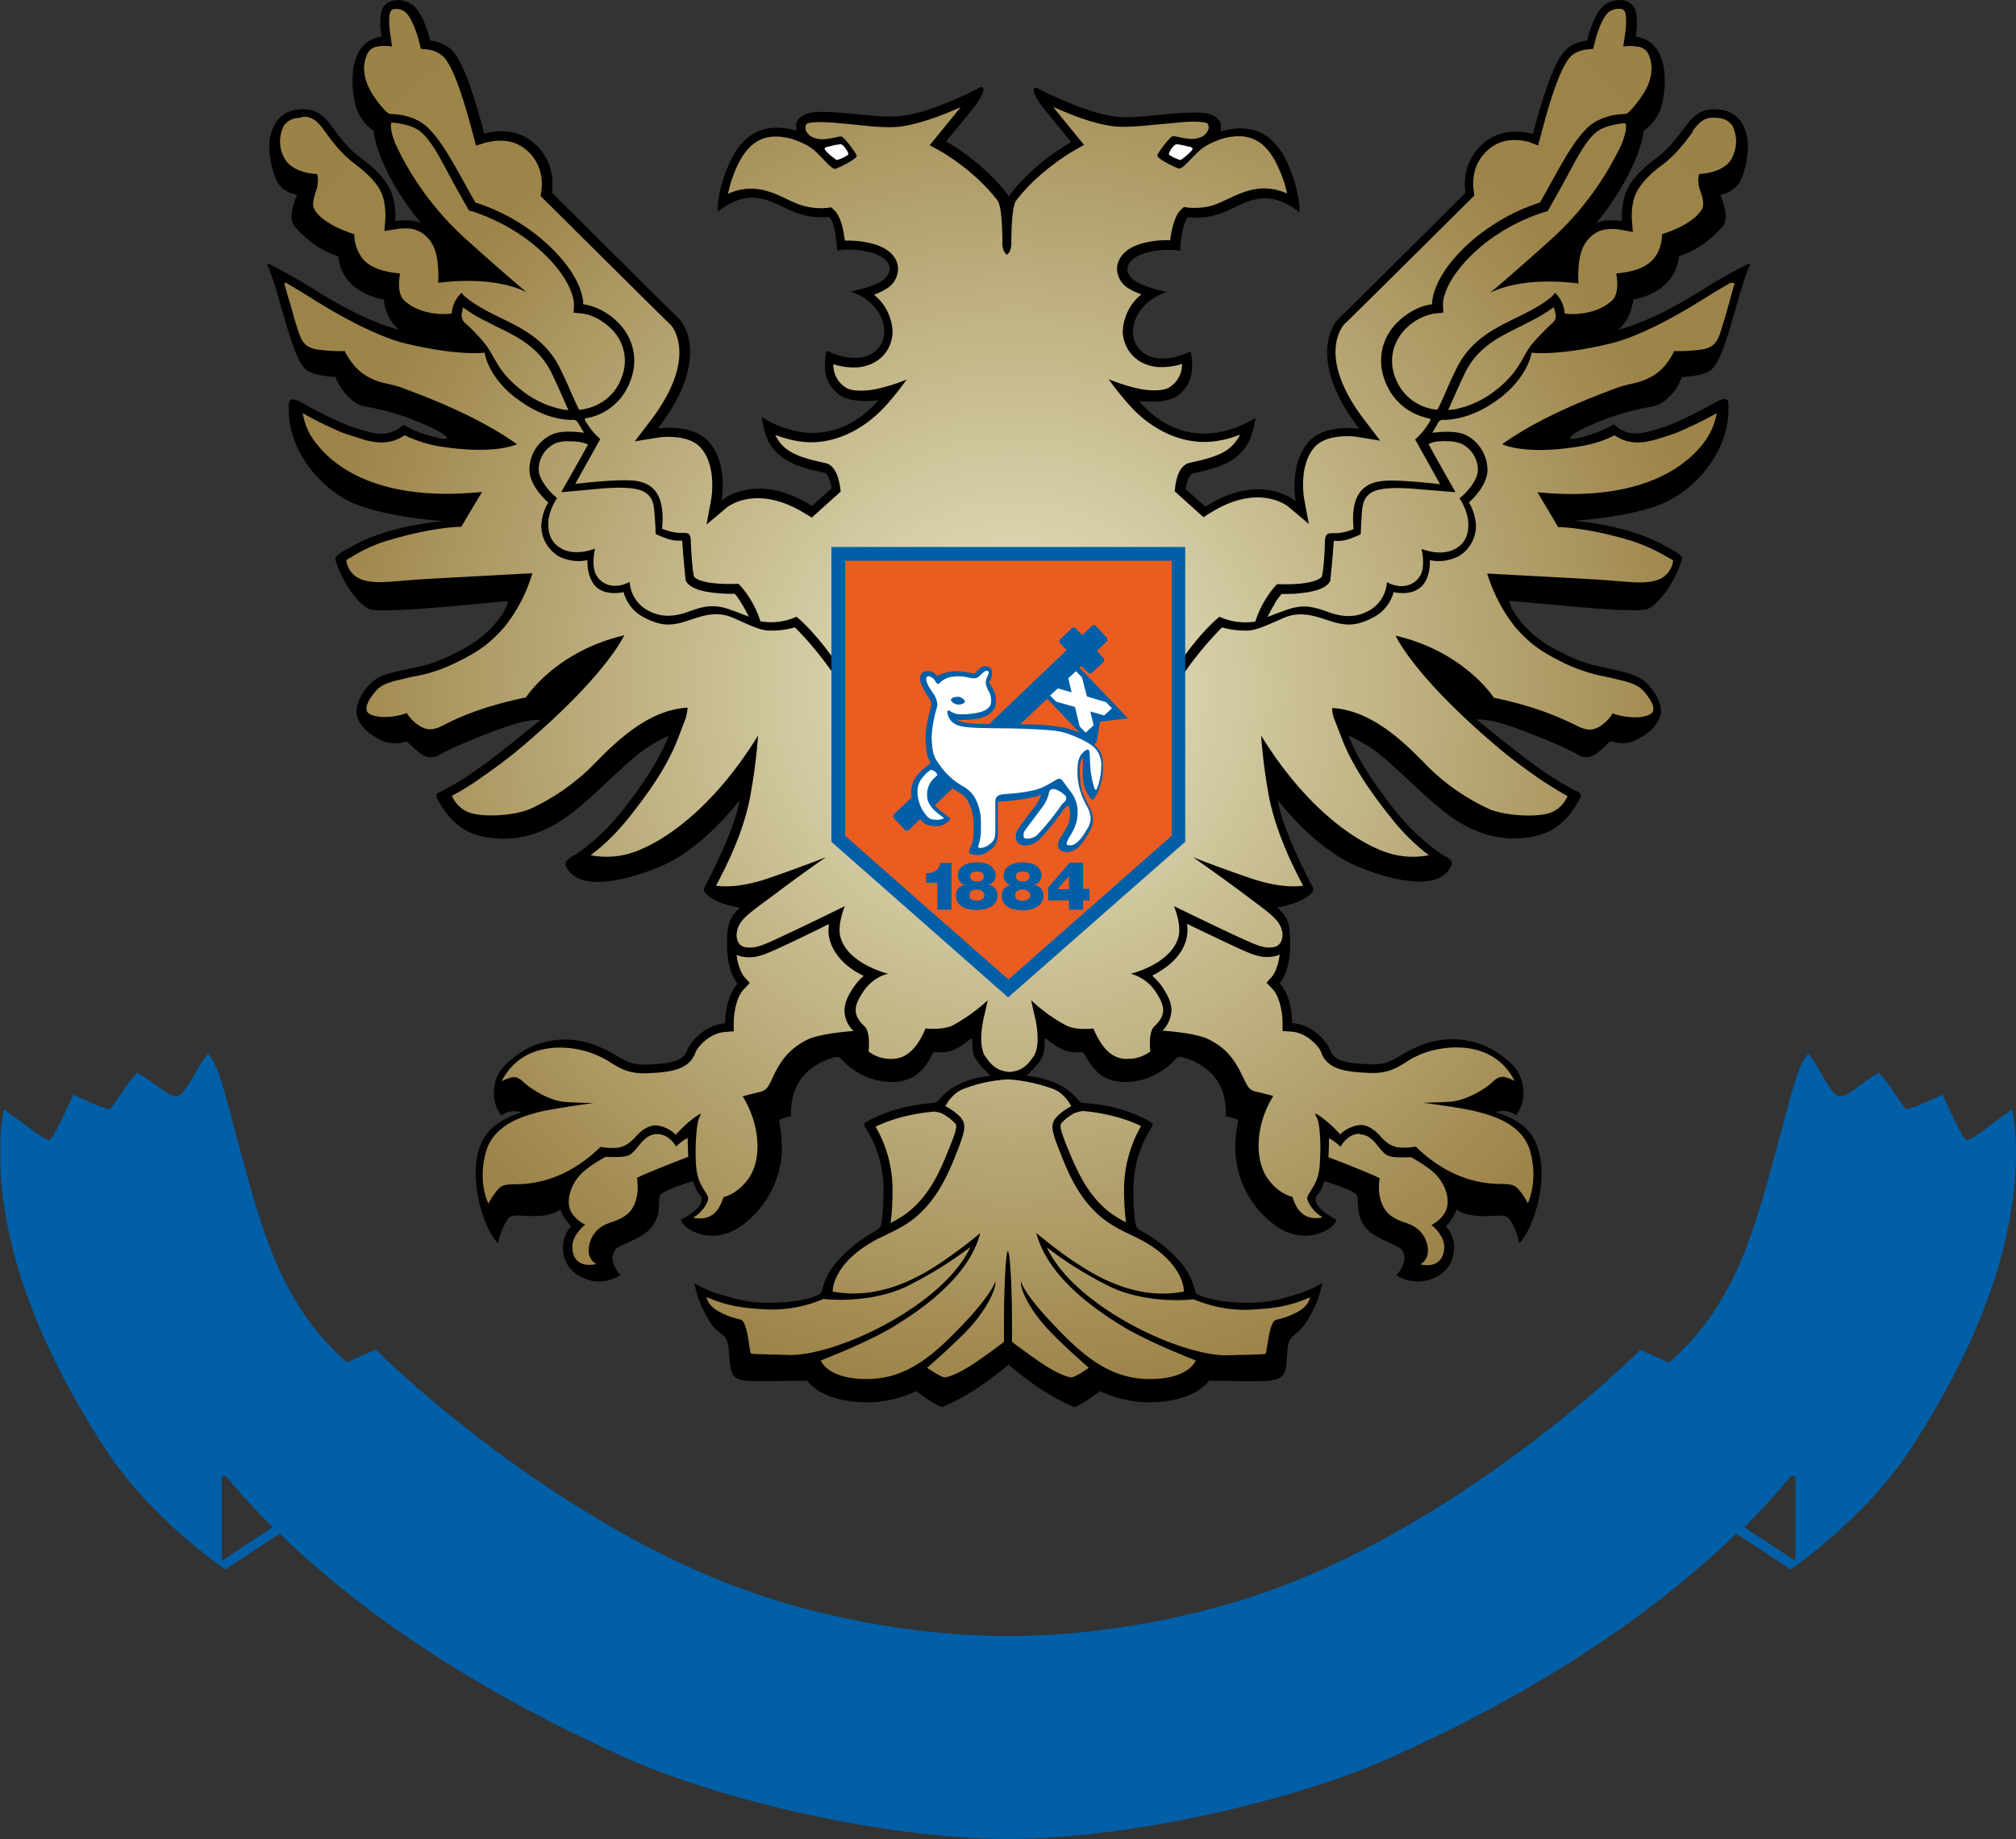 <?xml version="1.0" encoding="UTF-8" standalone="no"?>
<svg
   xml:space="preserve"
   id="Layer_1"
   x="0"
   y="0"
   version="1.0"
   viewBox="177.85 81.24 629.61 574.46"
   sodipodi:docname="st-johnstone.svg"
   inkscape:version="1.4.2 (f4327f4, 2025-05-13)"
   xmlns:inkscape="http://www.inkscape.org/namespaces/inkscape"
   xmlns:sodipodi="http://sodipodi.sourceforge.net/DTD/sodipodi-0.dtd"
   xmlns:xlink="http://www.w3.org/1999/xlink"
   xmlns="http://www.w3.org/2000/svg"
   xmlns:svg="http://www.w3.org/2000/svg"><rect x="177.85" y="81.24" width="629.61" height="574.46" fill="#333333" stroke="none"/><defs
     id="defs4" /><sodipodi:namedview
     id="namedview3"
     pagecolor="#ffffff"
     bordercolor="#000000"
     borderopacity="0.25"
     inkscape:showpageshadow="2"
     inkscape:pageopacity="0.0"
     inkscape:pagecheckerboard="0"
     inkscape:deskcolor="#d1d1d1"
     inkscape:zoom="1.4813912"
     inkscape:cx="314.56918"
     inkscape:cy="186.64888"
     inkscape:window-width="1920"
     inkscape:window-height="1111"
     inkscape:window-x="-9"
     inkscape:window-y="-9"
     inkscape:window-maximized="1"
     inkscape:current-layer="g3866" /><style
     id="style1">.st1{fill:#005fa7}.st4{fill:#fff}</style><g
     id="g10"><g
       id="g3806"><defs
         id="defs1"><path
           id="SVGID_1_"
           d="M261.2 81c-34.3 29.8-62.6 65.8-83.2 106.3v321.5c31.7 61.9 80.9 113.1 141.5 147.3h346.7c60.6-34.2 109.7-85.4 141.5-147.3V187.2c-20.7-40.4-49-76.5-83.2-106.3H261.2z" /></defs><clipPath
         id="SVGID_2_"><use
           xlink:href="#SVGID_1_"
           style="overflow:visible"
           id="use1" /></clipPath><g
         style="clip-path:url(#SVGID_2_)"
         clip-path="url(#SVGID_2_)"
         id="g1"><g
           id="g3808"><g
             id="g3814"><path
               id="path3816"
               d="m 737.3,542.2 c -4.4,5.3 -9.2,10.6 -14.7,16.1 l 16,10.5 v -26.3 z m -490.2,0.3 v 26.3 L 263,558.3 c -5.5,-5.4 -10.3,-10.8 -14.7,-16.1 z m 245.7,49.8 c 28.8,0 63,-6 93,-18.6 44.4,-18.7 85.6,-52.3 104.3,-70.8 l 9,4 c 5.4,-4.7 10.2,-10.2 14.2,-16.2 5.4,-8.6 10.1,-17.3 16.4,-39.8 7.2,-25.5 9.1,-36.7 12.9,-40.5 1.1,1.3 2,2.7 2.8,4.1 2.5,4.1 5,9.1 6.9,9.2 1.9,0.1 3.6,-1.4 6.1,-3.2 2,-1.5 4.1,-2.9 6.2,-4.2 1.6,1.7 3,3.6 4.3,5.5 2.5,3.7 3.8,5.7 4.4,5.9 1,0.2 11.3,-4.5 11.3,-4.5 0,0 6,13.9 7.4,14.1 1.4,0.2 4.9,-2.6 8.3,-5.2 3.4,-2.6 5.9,-4.3 5.9,-4.3 0,0 3.4,13.3 -1,35.8 -6,31.2 -22.9,58.1 -30.1,69.4 -14.2,22.3 -38,38.5 -38,38.5 l -17,-11.2 c -24.6,23.8 -59.9,48.6 -108.5,70.2 -30.2,13.5 -81.8,25.2 -119,25.2 -37.2,0 -88.8,-11.8 -118.9,-25.2 -48.5,-21.6 -83.9,-46.3 -108.5,-70.2 l -17,11.2 c 0,0 -23.9,-16.2 -38,-38.5 -7.2,-11.3 -24.1,-38.2 -30.1,-69.4 -4.4,-22.6 -1,-35.8 -1,-35.8 0,0 2.5,1.8 5.9,4.3 3.4,2.5 7,5.4 8.3,5.2 1.3,-0.2 7.4,-14.1 7.4,-14.1 0,0 10.3,4.8 11.3,4.5 0.6,-0.1 1.9,-2.2 4.4,-5.9 1.3,-1.9 2.7,-3.8 4.3,-5.5 2.2,1.3 4.2,2.7 6.3,4.2 2.5,1.8 4.3,3.3 6.1,3.2 1.8,-0.1 4.4,-5 6.9,-9.2 0.8,-1.4 1.8,-2.8 2.8,-4.1 3.8,3.8 5.8,15 12.9,40.5 6.3,22.5 11,31.2 16.4,39.8 4,6 8.7,11.4 14.1,16.1 l 9,-4 c 18.8,18.5 59.9,52.1 104.3,70.8 30.3,12.8 64.5,18.7 93.3,18.7"
               class="st1"
               sodipodi:nodetypes="ccccccccccccccccccscccccssccccccsccccccsscccccscccccccc" /></g><g
             id="g3818"><path
               id="path3820"
               d="M492.8 142.7c7.7-10.6 19.6-17.1 19.6-17.1s-4.2-5.1-8.2-10-3.8-6.6-3.2-6.9 1.7.6 4.7 2c4.7 2.2 13.5 6.2 20.9 7 4.8.6 12-.6 19.6-1.1 8.3-.6 10.4.1 12.3 2.1 1.1 1.2.5 3.6.5 3.6 12.3-3.5 18.3 3.1 21.7 11.6s3 13.7 3 13.7c-10.1-8.1-16.8-3.1-23-.3-3.7 1.6-7.8 2.3-11.8 1.8-2.1 1.9-2.5 10.5-2.5 10.5-3.5-.8-10-.2-13.6 1.8s-3.8 5.5-.3 7.7 9.7 3.3 9.7 3.3c-13.6 4.8-13.6 19.8-2.3 20.8 4.8.4 9.8-2.2 9.8-2.2 1.4 6.7-.3 11-4 13.8s-12.2 1.7-12.2 1.7c6.9 7.9 14.8 10.8 22.7 10.1 4.9-.5 9.6-2.2 13.8-4.9-1 5.9-2.3 9.3-6.2 12.4-4.2 3.4-11.8 4.6-13.4 5s-2.3 4.9-2.3 4.9l6.2 5.5c17.5-11.1 28.2-1.7 28.2-1.7s-2.2-11.6 4.1-18.6c5.2-5.8 15.8-4 15.8-4-15.2-19.6-9.5-31.6-6.4-34.5s39.5-39.2 39.5-39.2c-1.3-9.6 4.5-16 9.9-18.1s11.2-.3 11.2-.3c2.6-9.7 5.9-21.3 9.8-25.8 2.7-3.1 7.1-3.4 7.1-3.4.9-3.7 2.8-9.2 5.6-11.2s7.2-2.1 9 .7.6 9.3.6 9.3c12 1.6 9.3 19.5 7.4 23.5-1.1 2.4-2.8 4.4-4.9 5.9-2.1 14-14.9 28.9-14.9 28.9 2.7-1.6 8.1-.7 8.1-.7s-.5-5.6 1.7-10 6.2-7.6 9.2-9.8 5.4-5 8.8-9.6c3.1-4.3 5.9-6.1 11-5.4s7.6 4.2 8.4 8.7-.7 11.5-2.6 14.4c-1.4 1.8-3.5 3.1-5.8 3.5 0 0 3.2 7 .8 9.8-1.4 1.7-3 3.2-4.7 4.5-2.7 2.2-5.7 3.8-9 4.9-1.2 11.8-14.3 13.5-14.3 13.5-.7 6.8-4.8 9.5-4.8 9.5 6.7-1.8 15-5.4 25.6-12 4.9-3.2 9.9-6 15.1-8.6.6-.3.6.1.5.4-3.9 8.8-7.5 29.2-12.1 32.7-2.7 2.1-9.1 2.2-9.1 2.2-1.2 3.5-3.6 6.5-6.8 8.4-.8.4-1.6.6-2.4.8-7 1.2-13.9 3.3-20.3 6.3-4 1.8-5.6 3.2-5.3 3.6s1.4.4 5.6-.9c2.8-.8 5.5-2 8-3.4 4.7 4.5 9.5 2.7 14.8 1.1s13.9-6.3 16.8-7.9c.8-.5 1.7-.9 2.6-1.1.6-.2 1.3.1 1.5.8v.1c1.2 15.7-11.2 28-20.9 31.9-10.8 4.3-27.1 5.2-27.1 5.2 19.7 2.1 27.5 7.5 30.1 8.9s3.7 2.3 3.4 3.3c-2 6.5-6.7 13.4-10.5 15.3-2.1 1.1-16.3 0-25.8-.9l-17.6-1.6s.3 3 4.7 7.8c4 4.3 7.3 6.3 13.7 9.4 5.8 2.8 9.9 3.3 15.5 4.6s7.9 2.4 10.2 5.2 3.7 6.4 3.2 8.3c-.9 4.2-4.5 6.6-7.9 8.3-2.2 1-4.7 1.2-7.1.4-.4-.1-.8 0-1.1.2-1.4 1.4-2.8 2.7-4.4 3.8s-3.7 1.1-5.3.1c-4.3-2.6-17.2-7.7-22.9-9.5S639 306 639 306c4.6 3.7 13.7 11.2 21 16.3 3.6 2.5 7.3 4.7 11.2 6.6.5.2.4 1.1.2 1.5-5.3 10.4-12.2 12.3-19.4 12.7-7.4.4-14.8-2.2-21.4-7s-13.7-12.2-19.9-17.6q-5.25-4.65-11.7-7.5c2.7 7.1 7.5 14.6 15 24 6.1 7.6 12.9 12.5 15.2 13.7 1.3.7 1.9 1.3 2 1.9.1.5 0 1.1-.3 1.5-3.8 7.2-16.9 4.8-29.1-.2-13.8-5.8-24.9-20.8-24.9-20.8 1.1 8.3 9.2 24.1 11 27.4.2.5.1 1-.2 1.4-2.8 3.6-11 4.8-11 4.8 3 2.7 4.2 4.5 4.1 12-.1 8.4-3.3 11.7-3.3 11.7 4 4.2 3.9 12.4 3.9 12.4 6.8.5 11.2 6.5 11.8 8.3 1.2 3.5 4.6 4.3 12.7 4.6 7.6.3 8.3-3.5 17.3-6.5 7.8-2.6 16.4-1.4 23.1 3.4 5.3 3.8 7 6.7 7.3 11.4.2 2.7-.6 5.4-2.3 7.6-1.8-1.3-4.2-1.7-6.3-1 8 2.6 12 6.3 13.6 12.9s.2 14.8-2 20.6-4.3 7.5-4.3 7.5q-.75-4.05-3-7.5c-1.5-1.9-3.9-.8-9.2-1s-7.4-2.1-7.4-2.1c-.5 2.4-3.3 5.3-3.3 5.3 2.2 2.4 3.1 5.8 2.3 9-.9 4.5-4.4 7.2-9.1 8.1-3 .5-6.1-.2-8.6-1.8 3.8-4.6 2.3-7.1 1.5-8.1s-6.3-2.9-9.2-5c-3.5-2.5-4.1-5.7-4.3-8.3-.2-2.1.1-3.2-.7-4-1.7-1.6-9.9-4-9.9-4-.3 1.2-.7 2.3-1.4 3.4-.9 1.1-1.5 1.5-1.2 2.9.8 3.1 6.4 5.7 6.4 5.7-.3 2.9-9.9 8.8-19.4 1.6-7.1-5.3-11.5-13.4-12.1-22.2-.2-3.3.1-6.6.8-9.8.1-.4-.1-.8-.5-1-1.2-.4-3.3-.9-3.3-.9.6-14.3-10.9-17.8-14.1-18.5q-.9-.15-1.5.6c-2.1 2.3-4.6 4.1-7.4 5.4-4.9 2.2-11 2.6-15.2.2-3.3-2-5.3-5.8-6-7.2-.2-.4-.6-.5-1.2-.5-1.8.2-3.5 0-5.2-.6-1.9-.9-3.8-2.1-5.4-3.5-.4-.3-.6 0-.6.1 0 3.3-.1 5-1.7 7.1-1.2 1.5-2.6 3-4 4.3 10.5 1 15 5.9 16.3 7.8.5.4 1.1.6 1.7.7 11.2.7 18.4 4.5 20.9 6 .5.3.7.8.4 1.3-4 6.1-6 13.2-5.9 20.4.1 6 .4 9.1.8 10.5.2.7.7 1.2 1.4 1.6 4.7 2.5 8.9 5.8 12.4 9.8 2.3 2.6 3.9 5.8 4.7 9.1.1.5.5 1 1 1.2 1.8.8 6.5 2.5 15.6 2.5 6.1 0 9.2-.9 14.3-2.4 3.1-.9 6-2.1 8.8-3.7q-.75 3.9-2.4 7.5c-1.3 2.5-2.8 5.6-4.9 7.4s-3.2 2.4-3.5 5.3-.2 5.3-.9 7.3c-.7 2.2-2.4 2.7-5.6 3s-18-.1-18-.1c-3.4 4.5-10.9 6.8-18.6 6.8-5.4 0-10.6-1.2-15.5-3.5 0 0-1.6 1.2-3.2 2.3q-2.25 1.65-4.8 2.7c-10.8-4.4-20.6-13.3-20.6-13.3s-9.9 8.9-20.8 13.3q-2.55-1.05-4.8-2.7c-1.6-1.1-3.2-2.3-3.2-2.3-4.8 2.3-10.1 3.5-15.5 3.5-7.7 0-15.3-2.3-18.6-6.8 0 0-14.8.3-18 .1s-4.9-.7-5.6-3c-.7-2-.6-4.3-.9-7.3s-1.2-3.6-3.4-5.3-3.6-4.9-4.9-7.4q-1.65-3.6-2.4-7.5c2.8 1.6 5.7 2.9 8.8 3.7 5.2 1.5 8.4 2.4 14.4 2.4 9.1 0 13.8-1.6 15.6-2.5.5-.2.9-.7 1-1.2.8-3.4 2.4-6.5 4.7-9.1 3.5-4 7.7-7.3 12.4-9.8.6-.3 1.1-.9 1.4-1.6.3-1.4.7-4.6.8-10.5.1-7.2-1.9-14.3-5.9-20.4-.2-.5-.1-1.1.4-1.3 2.5-1.5 9.7-5.2 20.9-6 .6-.1 1.2-.3 1.7-.7 1.4-1.9 5.8-6.8 16.3-7.8-1.4-1.3-2.8-2.8-4-4.3-1.6-2.1-1.7-3.8-1.7-7.1 0-.2-.2-.4-.6-.1-1.6 1.4-3.5 2.6-5.4 3.5-1.7.6-3.4.8-5.2.6-.6 0-1 .1-1.2.5-.7 1.4-2.7 5.3-6 7.2-4.1 2.4-10.2 2-15.2-.2-2.8-1.3-5.3-3.1-7.4-5.4-.4-.4-.9-.7-1.5-.6-3.2.7-14.7 4.2-14.1 18.5 0 0-2 .5-3.2.9-.4.2-.6.6-.5 1 .7 3.2.9 6.5.8 9.8-.6 8.8-5.1 16.9-12.1 22.2-9.5 7.2-19.1 1.3-19.4-1.6 0 0 5.7-2.6 6.4-5.7.3-1.5-.3-1.8-1.2-2.9-.6-1.1-1.1-2.2-1.4-3.4 0 0-8.2 2.4-9.9 4-.9.8-.6 1.9-.8 4 0 3.3-1.6 6.4-4.3 8.3-2.9 2.1-8.3 3.9-9.2 5-.8 1.1-2.3 3.5 1.5 8.1-2.6 1.6-5.6 2.3-8.6 1.8-4.6-1-8.1-3.6-9.1-8.1-.7-3.2.1-6.6 2.3-9 0 0-2.8-2.9-3.3-5.3 0 0-2.1 2-7.4 2.1s-7.7-.9-9.1 1q-2.25 3.45-3 7.5s-2.1-1.6-4.3-7.5-3.6-14.1-2-20.6 5.6-10.2 13.6-12.8c-2.1-.7-4.5-.4-6.3 1-1.7-2.2-2.5-4.9-2.3-7.6.3-4.6 2-7.5 7.3-11.4 6.7-4.8 15.3-6 23.1-3.4 9 3 9.7 6.8 17.3 6.5 8-.3 11.5-1.1 12.7-4.6.6-1.8 5-7.8 11.8-8.3 0 0 0-8.2 3.9-12.4 0 0-3.2-3.3-3.3-11.7-.1-7.5 1.2-9.4 4.1-12 0 0-8.2-1.1-11-4.8-.4-.4-.5-.9-.2-1.4 1.7-3.3 9.9-19.1 11-27.4 0 0-11.1 15.1-24.9 20.8-12.2 5-25.3 7.4-29.1.2-.3-.4-.4-1-.3-1.5s.7-1.2 2-1.9c2.3-1.2 9.1-6.1 15.2-13.7 7.5-9.4 12.2-17 15-24q-6.45 2.85-11.7 7.5c-6.2 5.4-13.4 12.9-19.9 17.6-6.5 4.8-14 7.4-21.4 7-7.1-.4-14-2.2-19.4-12.7-.2-.4-.3-1.2.2-1.5 3.9-1.9 7.7-4.1 11.2-6.6 7.4-5.1 16.4-12.6 21-16.3 0 0-3-.3-8.8 1.5s-18.6 6.9-22.9 9.5c-1.7 1-3.7.9-5.3-.1-1.6-1.2-3-2.4-4.4-3.8-.3-.3-.7-.4-1.1-.2-2.3.7-4.8.6-7.1-.4-3.4-1.7-7-4.1-7.9-8.3-.4-2 .9-5.5 3.2-8.3s4.6-4 10.2-5.2 9.8-1.8 15.5-4.6c6.4-3.1 9.7-5.1 13.7-9.4 4.4-4.7 4.7-7.8 4.7-7.8l-17.6 1.6c-9.4.9-23.6 1.9-25.8.9-3.8-1.9-8.5-8.7-10.5-15.3-.3-.9.7-1.9 3.4-3.3s10.4-6.8 30.1-8.9c0 0-16.3-1-27.1-5.2-9.7-3.9-22.1-16.2-20.9-31.9.2-.6.8-1 1.4-.9h.1c.9.2 1.8.6 2.6 1.1 2.8 1.6 11.5 6.3 16.8 7.9 5.2 1.6 10.1 3.4 14.8-1.1 2.5 1.5 5.2 2.6 8 3.4 4.2 1.2 5.4 1.2 5.6.9.3-.4-1.3-1.8-5.3-3.6-6.5-3.1-13.3-5.2-20.3-6.4-.8-.1-1.6-.4-2.4-.8-3.1-2-5.5-4.9-6.8-8.4 0 0-6.4-.2-9.1-2.2-4.6-3.6-8.2-23.9-12.1-32.7-.1-.3-.1-.7.5-.4 5.2 2.6 10.2 5.5 15.1 8.6 10.6 6.6 18.8 10.2 25.6 12 0 0-4.1-2.7-4.9-9.5 0 0-13.1-1.7-14.2-13.5-3.3-1-6.3-2.7-9-4.9-1.7-1.3-3.3-2.8-4.7-4.5-2.4-2.8.8-9.8.8-9.8s-3.9-.6-5.8-3.5-3.5-9.9-2.6-14.4 3.4-8 8.4-8.7c5.1-.7 7.9 1.1 11 5.4 3.4 4.7 5.8 7.4 8.8 9.6s7 5.4 9.2 9.8 1.7 10 1.7 10 5.3-.9 8.1.7c0 0-12.9-14.8-14.9-28.9-2.1-1.5-3.8-3.5-4.9-5.9-1.9-4-4.6-21.9 7.4-23.5 0 0-1.2-6.6.6-9.3s6.2-2.7 9-.7 4.7 7.6 5.6 11.2c0 0 4.4.3 7.1 3.4 3.9 4.5 7.2 16 9.8 25.7 0 0 5.8-1.9 11.2.3 5.5 2.2 11.2 8.5 9.9 18.1 0 0 36.4 36.3 39.5 39.2s8.8 14.9-6.4 34.5c0 0 10.5-1.7 15.8 4 6.3 6.9 4.1 18.5 4.1 18.5s10.7-9.4 28.2 1.7l6.2-5.5s-.7-4.5-2.3-4.9-9.2-1.6-13.4-5c-3.9-3.1-5.3-6.4-6.2-12.4 4.1 2.7 8.9 4.3 13.8 4.9 7.9.6 15.7-2.2 22.7-10.1 0 0-8.4 1.1-12.2-1.7s-5.5-7.1-4-13.8c0 0 5 2.6 9.8 2.2 11.3-.9 11.3-16-2.3-20.7 0 0 6.3-1.1 9.7-3.3s3.3-5.7-.3-7.7-10-2.5-13.6-1.8c0 0-.4-8.6-2.5-10.5-4 .4-8.1-.2-11.8-1.9-6.3-2.8-12.9-7.8-23 .3 0 0-.5-5.1 3-13.7s9.5-15.1 21.7-11.6c0 0-.7-2.4.5-3.6 1.9-2 4-2.7 12.3-2.1 7.6.6 14.8 1.7 19.6 1.1 7.4-.8 16.2-4.8 20.9-7 3-1.4 4.1-2.3 4.7-2s.7 2-3.2 6.9-8.2 10-8.2 10 11.9 6.6 19.6 17.1" /></g></g></g></g><g
       id="g3822"><g
         id="g3824"><g
           id="g3830"><g
             id="g3832"><radialGradient
               id="path3844_1_"
               cx="97.075"
               cy="-83.551"
               r="2.1"
               gradientTransform="matrix(148.78 0 0 -148.78 -13948.28 -12133.32)"
               gradientUnits="userSpaceOnUse"><stop
                 offset="0"
                 style="stop-color:#e9e9c8"
                 id="stop1" /><stop
                 offset=".7"
                 style="stop-color:#9d8449"
                 id="stop2" /><stop
                 offset="1"
                 style="stop-color:#9a8347"
                 id="stop3" /></radialGradient><path
               id="path3844"
               d="M301.2 84c-.5.1-1 .3-1.3.7-.6.9-.6 3.8-.3 6.2.2 1.6.7 4.9.7 4.9-1.7-.3-3.4-.3-5.1.1-1.4.4-2.5 1.5-2.9 2.8-.7 1.8-1.6 5.6 1.1 10.6 1.8 3.4 5 7 5.9 7.4s4.1-.2 8.9 2.1c1.7.9 3.1 2 4.3 3.4 4.4 4.7 8.3 12.6 13.8 22.3 7 2.2 13.5 5.7 19.2 10.2 15.1 12.1 14.5 21.6 14.5 21.6s5.4.4 10.6 5.4c5.3 5.1 7.5 13.3 2.6 21.7-2.4 4.1-6.3 7-10.9 8.2-.5.1-1.1.2-1.6.3-.3.1-.2.5 0 .9.3.5.6.9.9 1.4 1 1.5 2.3 2.9 3.7 4.2l-7.8 14s11.6-1.4 17-1.1c5.4.2 11.4 2.3 10.1 15.1 1.7.7 3.6 1.2 5.4 1.3h1c1.7 0 2.6 0 2.6 2.8.1 3.4.6 9.8 1 10.8.5 1 4 2.7 13.9 2.3 3.1 3.3 5.5 7.4 6.8 11.7 3.8.7 7.7.2 11.3-1.4 0 0 5.3 4.1 12.4 14.3h107.3c7-10.2 12.4-14.3 12.4-14.3 3.5 1.6 7.4 2.1 11.2 1.5 1.4-4.4 3.7-8.4 6.8-11.7 9.8.4 13.4-1.4 13.9-2.3.5-1 1-7.4 1-10.8.1-2.8 1-2.8 2.6-2.8h1c1.9-.1 3.7-.6 5.4-1.3-1.3-12.7 4.8-14.8 10.1-15.1s16.9 1.1 16.9 1.1l-7.8-14c1.4-1.2 2.6-2.6 3.7-4.2.3-.5.6-.9.9-1.4.2-.4.3-.8 0-.9-.5-.1-1.1-.2-1.6-.4-4.6-1.2-8.5-4.2-10.9-8.2-4.9-8.4-2.7-16.7 2.6-21.7 5.3-5.1 10.6-5.4 10.6-5.4s-.6-9.5 14.5-21.6c5.8-4.5 12.3-8 19.2-10.2 5.5-9.7 9.4-17.6 13.8-22.3 1.2-1.4 2.7-2.6 4.4-3.4 4.8-2.3 8-1.7 8.9-2.1s4-4 5.9-7.4c2.7-5 1.8-8.8 1.1-10.6-.5-1.4-1.6-2.4-3-2.8-1.7-.3-3.4-.4-5.1-.1 0 0 .5-3.3.7-4.9.3-2.4.3-5.3-.3-6.2-.3-.4-.8-.7-1.3-.7h-.7c-1 0-1.9.3-2.8.9-1.6 1.2-3.3 4.8-4.5 9.6l-.5 2-2.1.2s-3.3.3-5.1 2.4c-3.8 4.2-7.3 17.5-9.2 24.6l-.8 3-2.8-1.1s-4.9-1.5-9.2.2c-3.6 1.4-9.3 6.2-8.1 15l.2 1.5-1 1c-1.5 1.5-36.5 36.3-39.6 39.2-.1.1-9.4 9.8 6.7 30.5l4.5 5.9-7.3-1.2c-2.5-.4-9.7-.6-13.1 3.1-5.2 5.7-3.4 15.9-3.4 16l1.5 8.1-6.3-5.3c-.4-.3-9.4-7.7-24.7 2l-1.9 1.2-9-8.1.2-1.6c.4-3 1.5-6.6 4.5-7.3l.9-.2c2.2-.5 8.2-1.7 11.3-4.2 1.5-1.2 2.7-2.7 3.5-4.4-2.9 1.2-5.9 1.9-9 2.2-9.3.8-18.8-3.7-25.8-11.7-2.2-2.5-4.3-5.1-6.2-7.8 0 0 7.1 3 12.5 3.4 2.4.2 5.2 0 6.5-.9 2.4-1.5 3.9-4.2 3.9-7.1v-.2c-2.4.8-5 1.1-7.5 1-5.9-.5-10.1-4.4-10.9-9.8-.1-.5-.1-1-.1-1.4.2-4.5 2.3-8.7 5.8-11.5-1.3-.5-2.5-1-3.7-1.7-2.3-1.2-3.8-3.6-3.9-6.2v-.2c.1-2.6 1.7-4.9 4.3-6.4 3.2-1.8 8.2-2.6 12.3-2.4.4-3.5 1.5-7.8 3.3-9.5l1-.9 1.4.2c3.5.3 7-.2 10.1-1.7l2.2-1c4.7-2.2 10.8-5.2 18.5-1.7-.5-2.4-1.2-4.7-2.2-6.9-3.8-9.4-9.2-12.7-18.2-10.2-5 1.8-6.6 3.2-8.6 5.3-2 2-3.5 3.8-4.6 4-.5.1-7-3-6.9-4.1 0-.7 4-6 4.8-6 .8-.1 2.4.5 4.4.7 1.6.3 3.3.1 4.8-.6.9-.5 1.6-1.3 1.9-2.2s0-1.9-.5-2c-1.1-.4-3.4-.7-8.7-.2l-6.4.6c-5.4.5-10 1-13.8.6-6.3-.7-13.5-3.6-19.1-6.1l9.7 11.9-3.2 1.8c-.1.1-10.8 6.1-18 15.6 0 0-1.5 1.2-1.5 13.3 0 2.9-1.4 3.6-1.4 3.6s-1.4-.8-1.4-3.6c0-12.1-1.5-13.3-1.5-13.3-7.2-9.5-17.9-15.5-18.1-15.6l-3.1-1.7 9.7-11.9c-5.6 2.5-12.8 5.3-19.1 6.1-3.7.4-8.3 0-13.7-.6l-6.4-.6c-5.3-.4-7.5-.2-8.7.2-.4.1-.8 1.1-.5 2 .3 1 1 1.7 1.9 2.2q2.25 1.05 4.8.6c2-.2 3.6-.8 4.4-.7.8 0 4.8 5.4 4.8 6 0 1.1-6.4 4.2-6.9 4.1-1.1-.3-2.5-2-4.5-4-2-2.1-3.5-3.5-8.6-5.3-8.9-2.5-14.3.8-18.1 10.2q-1.35 3.3-2.1 6.9c7.7-3.5 13.8-.6 18.5 1.7l2.2 1c3.2 1.4 6.7 2 10.1 1.7l1.4-.2 1 .9c1.9 1.7 2.9 6 3.3 9.5 4.1-.1 9.1.6 12.3 2.4 2.7 1.5 4.3 3.8 4.3 6.4v.2c-.1 2.6-1.6 5-3.9 6.2-1.2.7-2.4 1.3-3.6 1.7 3.5 2.8 5.6 7 5.8 11.5 0 .5 0 1-.1 1.4-.7 5.4-4.9 9.3-10.9 9.8-2.5.1-5.1-.2-7.5-1v.2c0 2.9 1.5 5.6 3.9 7.1 1.2.9 4 1.1 6.4.9 5.5-.4 12.6-3.4 12.6-3.4-1.9 2.7-4 5.3-6.2 7.8-7.1 8-16.5 12.5-25.8 11.7-3.1-.3-6.1-1.1-9-2.2.8 1.8 2 3.3 3.5 4.4 3.1 2.5 9.1 3.7 11.3 4.2l.9.2c2.9.7 4 4.3 4.5 7.3l.2 1.6-9 8.1-1.9-1.1c-15.3-9.6-24.3-2.3-24.7-2l-6.3 5.3 1.5-8.1c0-.1 1.8-10.3-3.4-16-3.3-3.7-10.6-3.5-13.1-3.1l-7.4 1.2 4.5-5.9c16-20.7 6.8-30.4 6.7-30.5-3.1-2.9-38.1-37.8-39.6-39.2l-1-1 .2-1.5c1.2-8.8-4.5-13.6-8.1-15-4.3-1.7-9.2-.2-9.3-.2l-3 .9-.8-3c-1.9-7.1-5.4-20.3-9.2-24.6-1.4-1.3-3.2-2.2-5.1-2.4l-2.1-.2-.5-2c-1.2-4.8-3-8.5-4.5-9.6-.8-.6-1.8-.9-2.8-.9.2.1-.1.1-.3 0m405.4 38.3c-3.6 5-6.3 7.9-9.4 10.3-2.2 1.6-6.3 4.8-8.3 8.8-1.8 3.6-1.4 8.4-1.4 8.5l.3 3.8-3.8-.7c-1.5-.3-3.1-.3-4.7-.1-3 .4-6.3 2.8-7.6 7-1.3 4.1-.9 9.9-.9 9.9-18.9-2.4-27.7 3-27.7 3s6.3-5.2 19.3-16.9c9.1-8.2 16.4-18.2 21.7-29.2 1.8-4.1 1.7-6.7 1.4-6.9s-4.5.3-7.3 1.6c-4.7 2.1-8 9.7-13 18.7l-4 7.1-1.1.3c-6.6 2.1-12.7 5.3-18.2 9.5-13.5 10.8-13.4 19-13.4 19.1l.1 2.8-2.8.3c-3.4.6-6.4 2.2-8.8 4.6-3.9 3.8-6.5 10.5-2.1 18.1 2.2 3.7 6 6.3 10.2 7.1.4.1.8.1 1.3.2.2 0 .4-.1.5-.2.1-.3.3-.6.4-.8 1.7-3.5 3.2-7.4 5.4-11.8 5-10.2 13.9-13.4 21.7-17.4 7.9-4 9.1-6.3 9.1-6.3 1.8 1.7 2.9 4.1 3 6.5 0 0 8.9 1.3 14.8-4.1 2.6-2.4 1.3-8.4 1.3-8.4 3-.4 8.1-.9 11.3-4.2s3-8.1 3-8.1c9.7-3.1 12.6-7.3 12.8-8.7.2-1.5-.1-2.8-1-5.3-.5-1.5-.6-3.2-.2-4.8 0 0 8.2-.1 10.5-5.5 1.4-3.1 1.4-6.6-.1-9.6-1-1.4-2.6-2.3-4.4-2.4-.6-.1-1.1-.1-1.7-.1-2.5 0-4.2 1.2-6.4 4.3m-435.5-4.2c-1.8.1-3.4 1-4.4 2.4-1.5 3-1.6 6.6-.1 9.6 2.3 5.4 10.5 5.5 10.5 5.5.4 1.6.3 3.2-.2 4.8-.8 2.5-1.2 3.8-1 5.3s3.1 5.6 12.8 8.7c0 3 1.1 5.9 3 8.1 3.2 3.3 8.3 3.8 11.3 4.2 0 0-1.3 6 1.3 8.4 5.9 5.4 14.8 4.1 14.8 4.1a10 10 0 0 1 3.1-6.5s1.2 2.2 9.1 6.3c7.9 4 16.7 7.2 21.7 17.4 2.2 4.4 3.7 8.3 5.4 11.8.1.2.2.5.4.8.1.2.3.3.5.2.5 0 .9-.1 1.3-.2 4.3-.8 8.1-3.4 10.3-7.1 4.4-7.6 1.8-14.4-2.1-18.1-4.4-4.2-8.6-4.6-8.8-4.6l-2.8-.3.1-2.8c0-.1 0-8.4-13.4-19.1-5.5-4.3-11.6-7.5-18.2-9.7l-1.2-.3-4-7.1c-5-9.1-8.3-16.6-13-18.7-2.7-1.3-7-1.8-7.2-1.6-.3.2-.4 2.8 1.4 6.9 5.2 11.1 12.6 21 21.6 29.2 13 11.7 19.3 16.9 19.3 16.9s-8.8-5.4-27.7-3c0 0 .4-5.8-.9-9.9-1.3-4.2-4.6-6.6-7.6-7-1.5-.2-3.1-.1-4.6.1l-3.7.6.3-3.8c0-.1.3-4.9-1.4-8.5-2-4-6.1-7.1-8.3-8.8-3.2-2.4-5.8-5.3-9.4-10.3-2.2-3.1-3.9-4.3-6.4-4.3-.7.2-1.3.3-1.8.4m447.3 51.5c-2.1 1.3-4.8 2.8-8.1 4.9-10 6.3-20.5 11.7-28.3 13.8-17.4 4.3-25.6 3.1-25.6 3.1s-1 7.3-9.8 14.1c-6 4.6-11.8 6.6-17 6.9h-.8c-1.2 0-1.4.4-2.3 2.1-1 1.7-1.3 2-.9 1.9 1.8-.2 6.2-.7 9.5.4 4.4 1.8 7.3 6.1 7.5 10.9.2 5.4-5.8 10.5-5.8 10.5 1.3 2.1 2 4.5 2.2 7 .1 4-2 7.8-5.4 9.8-2.8 1.4-6 1.9-9 1.2 0 0 .4 5.7-2.9 8.5-3.2 2.8-8.4 1.5-8.4 1.5-.9 3.3-3.1 6.2-6.2 7.8-5.2 2.8-8.5 2.9-13.7 1.2-5.1-1.7-9.2-3.1-14.3-1-5.1 2.2-8.3 3.8-11.1 4-2.8.1-5.6-.2-8.3-1-4.4 4.5-8.4 9.3-12 14.5H438.1c-3.6-5.2-7.6-10.1-12-14.5-2.7.8-5.5 1.1-8.3 1s-6-1.8-11.1-4-9.2-.7-14.3 1-8.4 1.6-13.6-1.2c-3.1-1.6-5.3-4.5-6.2-7.8 0 0-5.3 1.3-8.4-1.5-3.2-2.8-2.9-8.5-2.9-8.5-3 .7-6.2.2-9-1.2-3.4-2.1-5.5-5.8-5.4-9.8.2-2.5.9-4.9 2.2-7 0 0-6.1-5.1-5.9-10.5.1-4.8 3-9 7.4-10.9 3.3-1.2 7.6-.6 9.4-.4.4 0 0-.3-.9-1.9-1-1.6-1.1-2.1-2.3-2.1h-.9c-5.2-.2-11-2.3-17-6.9-8.8-6.7-9.7-14.1-9.7-14.1s-8.2 1.2-25.6-3.1c-7.8-2.1-18.3-7.5-28.3-13.8-3.3-2.1-5.9-3.6-8.1-4.9-.2-.1-.5 0-.5.2v.3c.6 2 1.2 4.2 1.9 6.4.7 2.5 1.5 5.6 2.5 8.4.8 2.4 1.7 4.9 5.8 5.5 2.9.4 5.7.6 8.6.5 0 0 2.3 5.2 7 7.9 4.7 2.6 6.5 1.9 11.5 3.8s22.3 8.1 35.3 17.4c0 0-7.2 3.6-25.2.5-3.4-.7-6.8-1.8-9.9-3.3-4.2 2.9-8.5 2.5-12.3 1.5-2.1-.7-6.2-1.9-7.6-2.5-4.1-1.8-8.1-3.7-11.9-5.9.6 3.6 2.1 7 4.5 9.8 4.1 5.2 17.2 18.3 51.5 14.8 0 0-3.9 6.5-6.5 10.9 0 0-8.1-.1-22.3 4.1q-5.85 1.65-11.1 4.8l-1 .6c-.8.4-1.2.7-1.5.9.3 2.9 2.4 5.4 5.2 6.2 4.4 1.4 9.4.3 19.9-.3s33-1.8 33-1.8c-1.8 6.2-4.8 11.9-8.8 16.9-.4.4-.8.9-1.2 1.3-4.4 4.7-8 6.9-14.6 10.1-4.2 2-8.7 3.4-13.2 4.1l-2.9.7c-5.4 1.2-6.9 2.1-8.6 4.2-2.1 2.6-2.8 4.3-2.4 5.7.6 1.9 6.6 2.8 12.5.7 1 1.6 2.4 3 4 4 2.4 1.4 4.1 1.5 7.6-.3 3.8-2 11.9-5.8 25.6-8.6 0 0 9.2-14.4 30.7-19.4 0 0-5.6 12.6-32.3 35.1-4 3.4-8.8 6.9-13 9.8-2.7 1.9-5.6 3.7-8.5 5.2.9 2.2 2.6 4 4.8 5 3.9 1.9 14.6 1.4 19.9-1 6.7-3.1 12.8-7.3 18.2-12.4 5.6-5.5 16.8-18.4 30.7-19.1q-.15 1.65-.6 3.3l-2.4 6.3c-2.8 7.3-7.7 15.2-15.4 24.8-3.5 4.4-7.4 8.3-11.9 11.7 5.3 1 10.7.4 15.6-1.8 9.5-4 23.7-14.5 36.7-35.6-.5 6.8-1.4 13.6-2.7 20.3-2.4 11.3-7.5 21-10.4 26.6 0 0 6 1.2 16-2.2s18.3-6.7 18.3-6.7-7 4.8-15.6 11.3c-8.7 6.5-11.9 8.3-12.3 12.7 0 0-.3 3.6 2.7 4.1 3.1.5 5.4-.5 10.7-3 5.3-2.4 20.4-9.8 20.4-9.8s-2.4 5.7-1.4 9.6c2.3 8.5 14.9 11.5 14.9 11.5-3.2.8-6 2.9-7.8 5.7-2.8 4.2-3.5 7 .4 10.7 1.5 1.4 1.6 4.8 1.3 7.9 2 1.5 4.3 2.3 6.8 2.3 4.4.2 8.1-2.5 11-9.5 0 0 5.1.6 8.4-.9 4-2.2 7.7-4.8 11-7.9 0 0-.3 1.6-1.2 5.4s-1.4 9.6.5 12.2c1.9 2.7 3.6 4.5 7.5 4.8 3.9-.3 5.6-2.1 7.5-4.8 1.9-2.6 1.4-8.4.5-12.2s-1.2-5.4-1.2-5.4c3.3 3.1 7 5.8 11 7.9 3.2 1.6 8.4.9 8.4.9 3 7.1 6.6 9.8 11 9.5 2.5 0 4.9-.9 6.8-2.3-.3-3.1-.2-6.5 1.3-7.9 3.9-3.7 3.2-6.4.4-10.7-1.8-2.8-4.6-4.8-7.8-5.7 0 0 12.5-2.9 14.9-11.5 1-3.9-1.4-9.6-1.4-9.6s15.2 7.4 20.5 9.8 7.6 3.5 10.6 3 2.8-4.1 2.8-4.1c-.5-4.4-3.7-6.2-12.3-12.7-8.7-6.5-15.7-11.3-15.7-11.3s8.3 3.3 18.4 6.7c10 3.4 16 2.2 16 2.2-2.9-5.6-7.9-15.3-10.4-26.6-1.3-6.7-2.2-13.5-2.7-20.3 13 21.1 27.3 31.6 36.8 35.6 4.9 2.2 10.3 2.8 15.6 1.8-4.4-3.4-8.4-7.3-11.8-11.7-7.7-9.6-12.6-17.5-15.4-24.8l-2.4-6.2a9.6 9.6 0 0 1-.6-3.3c14 .8 25.1 13.6 30.7 19.1 5.3 5.1 11.5 9.3 18.2 12.4 5.2 2.3 16 2.8 19.8 1 2.2-1 3.9-2.8 4.8-5-2.9-1.6-5.8-3.4-8.5-5.2-4.2-2.9-9-6.4-13-9.8-26.7-22.5-32.2-35.1-32.2-35.1 21.5 5 30.7 19.4 30.7 19.4 13.7 2.8 21.7 6.7 25.6 8.6 3.5 1.8 5.2 1.7 7.6.3 1.6-1.1 2.9-2.4 3.9-4 6 2.1 12 1.2 12.6-.7.4-1.4-.3-3-2.4-5.7-1.7-2-3.3-3-8.6-4.2l-2.9-.7c-4.6-.8-9-2.2-13.2-4.1-6.5-3.2-10.2-5.4-14.6-10.1-.4-.4-.8-.9-1.2-1.3-4-5-7-10.8-8.9-16.9 0 0 22.6 1.2 33 1.8 10.5.6 15.5 1.7 19.9.3 2.8-.8 4.9-3.3 5.2-6.2-.3-.2-.8-.5-1.6-.9l-1-.6c-3.5-2-7.2-3.6-11-4.8-14.2-4.2-22.3-4.1-22.3-4.1-2.6-4.4-6.5-10.9-6.5-10.9 34.3 3.4 47.4-9.7 51.5-14.9 2.3-2.8 3.9-6.2 4.5-9.8-3.9 2.2-7.9 4.1-12 5.9-1.4.6-5.5 1.9-7.6 2.5-3.9 1-8.2 1.4-12.3-1.5-3.1 1.6-6.5 2.7-9.9 3.3-17.9 3.2-25.2-.5-25.2-.5 13-9.3 30.3-15.5 35.3-17.4s6.8-1.2 11.5-3.8 6.9-7.9 6.9-7.9c2.9.1 5.8-.1 8.7-.5 4.1-.6 5-3.1 5.8-5.5.9-2.8 1.8-5.9 2.5-8.4.6-2.2 1.2-4.4 1.8-6.4.1-.2-.1-.5-.3-.5h-1m-62.4 12-3.1 1.6c-6.9 3.4-13.4 6.6-17.3 14.5-1.2 2.6-2.3 4.9-3.3 7.2-.5 1-.9 2-1.3 3l-.6 1.2c0 .2 0 .2.2.2.4-.1.9-.1 1.3-.1 4.8-.9 9.3-2.9 13.2-6 7.6-5.8 8.4-10.9 11.5-14.6 1.9-2.2 3.9-4.2 6-6.2 1.8-1.5 1.3-2.4 1.2-3.3-.1-.6-.3-1.3-.5-1.9-2.4 1.7-4.8 3.2-7.3 4.4M322.1 179c-.3 1.3.2 2.6 1.2 3.3 2.1 1.9 4.1 4 5.9 6.2 3.1 3.7 3.9 8.8 11.5 14.6 3.8 3.1 8.4 5.2 13.2 6.1.4.1.9.1 1.3.1.2 0 .2-.1.1-.2-.3-.5-.4-.8-.6-1.2-.4-1-.9-2-1.3-3-1-2.3-2.1-4.6-3.3-7.2-4-8-10.5-11.2-17.3-14.5l-3.1-1.6c-2.6-1.2-5-2.7-7.3-4.4 0 .6-.2 1.2-.3 1.8m305.4 40.1c-1.2 0-2.4.3-3.5.9 2.3 4.2 8.4 15 8.4 15l-12.1-1c-6.6-.6-11.9-.4-14.3 1.2s-2.7 4-2.9 7.2c-.2 3.3-.3 5.7-.3 5.7s-.3.3-3.3 1.4c-1.4.5-2.9.8-4.4.7h-.6c-.2.1-.2 2.2-.6 6.4s-.6 6.1-.6 6.1c-1.4 2.8-6.3 3.6-11 4-2.2.1-4.2.1-4.2.1-.9 1-1.7 2.1-2.3 3.3-1.2 2-2.1 3.9-2.1 3.9s1-.5 6.1-2.3 8.4-.9 12.8.7 8.9 2.1 13.6-.9c2.8-1.9 4.6-5 4.8-8.4 5.5 2.9 9.6.2 10.8-2.9 1.1-3.1 0-7.5 0-7.5s5.7 2.4 10.1.2c4.4-2.1 4.8-6.3 4.4-9.5-.4-2.3-1.3-4.5-2.6-6.4v-.1l.9-.8c1.3-1.1 4.9-5 4.8-8.2-.1-3.6-2.2-6.8-5.5-8.2-1.3-.4-2.7-.7-4.1-.6-.7-.1-1.5-.1-2.3 0m-275.9.5c-3.3 1.4-5.5 4.6-5.5 8.2-.1 3.2 3.5 7.1 4.8 8.2l.9.8v.1c-1.3 1.9-2.2 4.1-2.6 6.4-.4 3.2 0 7.4 4.4 9.5 4.4 2.2 10.1-.2 10.1-.2s-1.1 4.5 0 7.5c1.2 3.1 5.2 5.8 10.8 2.9.2 3.4 2 6.5 4.8 8.4 4.7 3 9.2 2.5 13.6.9s7.7-2.5 12.8-.7c5 1.8 6 2.3 6 2.3q-.9-1.95-2.1-3.9c-.7-1.2-1.4-2.3-2.3-3.3 0 0-2 .1-4.3-.1-4.7-.3-9.6-1.2-11-4 0 0-.2-1.9-.6-6.1s-.4-6.3-.6-6.4h-.6c-1.5.1-2.9-.2-4.3-.7-3-1.1-3.3-1.4-3.3-1.4s0-2.4-.3-5.7c-.2-3.3-.5-5.6-2.9-7.2s-7.6-1.8-14.3-1.2l-12 1.1s6.1-10.7 8.4-14.9q-1.65-.75-3.6-.9c-.8-.1-1.6-.1-2.4-.1-1.2-.1-2.6.1-3.9.5m197.1 152.2c0 1-.1 2-.4 3-1.5 5.6-6.5 9.1-10.6 11.2 1.2 1.1 2.3 2.3 3.2 3.6 1.4 2.2 2.8 4.6 2.8 7.2-.1 2.4-1.1 4.7-2.8 6.4 0 0 10.4.6 14.6 2.8 4.1 2.1 7.3 4.9 10 10.6 1.6 3.1 2.1 5.1 4.4 5.6s5.6 1.4 5.6 1.4c-5.7 9.2-5.9 20.1-1.6 26 3.5 4.8 7.6 5.5 7.6 5.5 1.4 4.9 4.1 6.4 6.5 6.6s2.8-.3 2.8-.3c-.9-.5-1.8-1.2-2.5-2-1.5-1.6-2.2-3.3-2.2-4 .2-1.1 1.2-2 2.6-4.8 1.3-2.7 1.4-5.5 1.5-9.9s-.4-9-1-10.1c-.3-.5-.5-1-.6-1.6 3.9 2.1 7.8 6.6 7.8 6.6 1.6-1.6 3.7-2.6 5.9-2.9 2.1-.3 4.5 1.1 6.6 3.4 2 2.3 3.9 3.5 6.3 3.6q2.4.15 4.8-.3c12.5 12.2 24.3 11.6 27.5 11.7 3.1.1 3.8.6 5.2 2.4.9 1.1 1.6 2.3 2.3 3.6.7-1.5 3.1-7.9.7-16.4-2.5-8.5-12-11-16.5-12.2s-17-2.8-17-2.8 3 0 8.5-.3c5.5-.4 11.6-4.5 13.2-6.1 1.7-1.7 2.9-1.8 4-1.6q1.5.45 3 1.2c-6.6-12.8-20.9-11-26.9-9.2-2.6.8-5.1 2-7.3 3.5-2.9 1.8-5.7 3.4-11 3.2-7.5-.3-13.4-1-15.3-6.6-.4-1.2-4-5.9-9.2-6.3l-2.8-.2v-2.8c0-1.9-.6-7.6-3.1-10.3l-1.9-2 1.8-2s1.7-2 2.3-6.7v-.1c-.6.3-1.2.5-1.9.6-4 .7-7-.7-12.4-3.2-3.2-1.5-9.9-4.7-14.7-7 .2.7.2 1.4.2 2m-126.5 5.1c-5.4 2.5-8.4 3.9-12.4 3.2-.6-.1-1.3-.3-1.9-.6v.1c.6 4.7 2.3 6.6 2.3 6.7l1.8 2-1.9 2c-2.6 2.8-3.1 8.4-3.1 10.3v2.8l-2.7.2c-5.2.4-8.8 5.1-9.2 6.3-2 5.6-7.8 6.3-15.3 6.6-5.3.2-8.1-1.4-11-3.2-2.3-1.5-4.8-2.7-7.4-3.5-6-1.9-20.3-3.6-26.9 9.2.9-.5 2-.9 3-1.2 1.1-.2 2.3-.1 4 1.6 1.7 1.6 7.7 5.8 13.2 6.1s8.5.3 8.5.3-12.6 1.7-17 2.8c-4.5 1.2-14 3.7-16.5 12.2s-.1 14.9.7 16.4c.7-1.3 1.4-2.5 2.3-3.6 1.4-1.8 2-2.3 5.2-2.4s15 .5 27.5-11.7q2.4.45 4.8.3c2.4-.1 4.3-1.4 6.3-3.6 2-2.3 4.5-3.6 6.5-3.4 2.2.3 4.3 1.3 5.9 2.9 0 0 3.9-4.5 7.8-6.6-.1.6-.3 1.1-.6 1.6-.5 1.2-1 5.7-1 10.1s.2 7.2 1.4 9.9c1.3 2.8 2.4 3.6 2.5 4.8.1.7-.6 2.4-2.1 4-.7.8-1.5 1.5-2.5 2 0 0 .4.5 2.9.3 2.4-.2 5-1.7 6.5-6.6 0 0 4.1-.8 7.6-5.5 4.4-5.8 4.1-16.7-1.6-26 0 0 3.3-.9 5.6-1.4 2.3-.6 2.8-2.5 4.3-5.6 2.8-5.7 5.9-8.4 10.1-10.6 4.1-2.1 14.6-2.8 14.6-2.8-1.7-1.7-2.8-3.9-2.8-6.4 0-2.6 1.3-5 2.8-7.2.9-1.3 1.9-2.6 3.2-3.6-4.2-2-9-5.6-10.6-11.2-.3-1-.4-2-.4-3 0-.7.1-1.3.1-2-4.6 2.3-11.2 5.5-14.5 7m56.8 44.4c-4 1.4-5.9 5.5-5.9 5.5 1.6.8 3 1.8 4.3 3 2.4 2.3 2 4.4-.5 10.8-2.5 6.3-6.3 16.4-15.4 22.6-3.6 2.4-8 4.2-10.2 5.4-13.8 7.5-13.4 16.1-13.4 16.1 15.7 2.9 28.5-5.6 33.9-9.1 4.2-2.9 8.3-5.9 12.2-9.2-3.6 14-19 24.3-27.2 29.3s-22.6 10.5-22.6 10.5 2 6.1 15.2 5.8c12.5-.3 21-8.4 29.9-17.8 8.8-9.4 9.4-12.8 9.4-12.8.3 2.5-2.4 7.9-6.7 13.1-4.3 5.1-14.6 14-14.6 14s4.3 3 5.6 3c.6 0 3.7-.9 8.2-3.8s10.2-7.3 10.2-7.3V493c0-6.3.4-20.1 1.2-21 .9.9 1.3 14.7 1.3 21v7.4s5.8 4.4 10.2 7.3c4.5 2.9 7.6 3.8 8.2 3.8 1.3.1 5.6-3 5.6-3s-10.3-8.9-14.5-14c-4.3-5.1-7-10.6-6.7-13.1 0 0 .5 3.4 9.4 12.8 8.8 9.4 17.4 17.5 29.9 17.8 13.3.3 15.3-5.8 15.3-5.8s-14.3-5.5-22.6-10.5c-8.2-5-23.5-15.2-27.2-29.3 0 0 6.8 5.7 12.2 9.2s18.3 12.1 33.9 9.1c0 0 .4-8.7-13.3-16.1-2.2-1.2-6.6-3-10.2-5.4-9.1-6.1-12.9-16.2-15.4-22.6-2.5-6.3-3-8.4-.5-10.8 1.2-1.2 2.7-2.2 4.2-3 0 0-1.9-4.1-5.9-5.5-4.5-1.6-9.1-2.6-13.9-2.9-4.6.3-9.2 1.2-13.6 2.9m34.1 7.8c-1.2.7-2.3 1.5-3.3 2.5-1 .9-1.3 1.3 1.2 7.6l.3.7c2.5 6.1 6.2 15.4 14.3 20.9 1.1.7 2.2 1.4 3.4 2l.5.3q-.6-4.95-.6-9.9v-.5c0-6.9 1.9-13.7 5.3-19.7-3.2-1.6-9.3-3.9-18-4.7h-.4c-.9.2-1.8.4-2.7.8m-43.8-.6c-8.7.8-14.8 3.1-18 4.7 3.5 6 5.3 12.8 5.3 19.7v.5q0 4.95-.6 9.9l.5-.3c1.2-.6 2.3-1.3 3.4-2 8.2-5.5 11.9-14.8 14.3-20.9l.3-.7c2.6-6.4 2.2-6.8 1.3-7.6-1-1-2.1-1.8-3.3-2.5-.9-.5-1.8-.7-2.8-.8-.2-.1-.3-.1-.4 0m133.2 6.9c-4 0-6 4.1-6 4.1-1-1.1-2.3-2-3.6-2.7 0 0 0 4.2-.2 5.9 0 0 14.3 5.5 16 6.6-.1 1-.2 1.9-.2 2.9 0 1.5.3 5.6 3 8.2 2.8 2.5 5.9 2.6 8.2 4.1 2.5 1.6 4 4.3 4.1 7.3.1 1.8-.8 3.5-2.4 4.4 5 1.1 7.4-1.5 7.5-5.3.1-3.9-4-7-4-7s3.9-1.9 4.8-5.3c.9-3.3-.6-7.2-3-10s-8.2-5.9-8.2-5.9c-7.1.3-7.5-.4-9-1.9s-3.4-5.2-6.9-5.2zm-219.6.1c-3.5.1-5.4 3.7-6.9 5.2s-1.9 2.2-9 1.9c0 0-5.8 3.1-8.2 5.9s-3.9 6.7-3.1 10c.9 3.4 4.9 5.3 4.9 5.3s-4.1 3.2-4 7c.1 3.9 2.4 6.4 7.5 5.3-1.6-.9-2.5-2.6-2.4-4.4.1-3 1.6-5.7 4.1-7.3 2.2-1.5 5.4-1.6 8.2-4.1 2.8-2.6 3-6.6 3-8.2 0-1-.1-1.9-.2-2.9 1.7-1.1 16-6.6 16-6.6-.1-1.7-.2-5.9-.2-5.9q-1.95 1.05-3.6 2.7c0 .1-2-4-6.1-3.9m178.5 69.1c5.7-.2 11.4-.2 11.7-.5s.6-3.8 1.3-6.8c.7-2.9 1.4-3.7 2.1-3.8 2.3-.5 4.4-1.3 6.5-2.4 3.7-1.9 4-4.6 4-4.6-6.3 2.7-10.8 3.5-19.6 3.9-5.8.1-11.5-1.1-16.8-3.3 0 0-14.1 1.8-26.2-4-6.9-3.4-13.5-7.5-19.6-12.2 8.4 18.3 41.9 34.2 56.8 33.7M461.2 483c-12.1 5.8-26.2 4-26.2 4-5.3 2.3-11.1 3.4-16.9 3.3-8.8-.4-13.3-1.2-19.6-3.9 0 0 .3 2.7 4 4.6 2 1.1 4.2 1.9 6.5 2.4.7.1 1.4.9 2.1 3.8.7 3 .9 6.5 1.3 6.8.3.3 6.1.3 11.7.5 14.9.4 48.3-15.4 56.8-33.7-6.2 4.7-12.8 8.7-19.7 12.2"
               style="fill:url(#path3844_1_)" /></g></g></g></g><g
       id="g3846"><defs
         id="defs3"><path
           id="SVGID_3_"
           d="M139.4 348c0 195.2 158.2 353.4 353.4 353.4S846.2 543.2 846.2 348 688-5.4 492.8-5.4 139.4 152.8 139.4 348" /></defs><clipPath
         id="SVGID_4_"><use
           xlink:href="#SVGID_3_"
           style="overflow:visible"
           id="use3" /></clipPath><g
         style="clip-path:url(#SVGID_4_)"
         clip-path="url(#SVGID_4_)"
         id="g3"><g
           id="g3848"><g
             id="g3854" /><g
             id="g3858" /><g
             id="g3862" /><g
             id="g3866" /><g
             id="g3870" /><g
             id="g3874" /><g
             id="g3878"><path
               id="path3880"
               d="m 367.2,616.9 -1.2,3.3 z"
               class="st4"
               sodipodi:nodetypes="ccc" /></g><g
             id="g3882" /><g
             id="g3886" /><g
             id="g3890" /><g
             id="g3894" /><g
             id="g3898" /><g
             id="g3902" /><g
             id="g3906"><path
               id="path3908"
               d="M437.5 344.2v-92.1H548v92.1l-55.3 48.6z"
               class="st1" /></g><g
             id="g3910"><path
               id="path3912"
               d="M543.8 256.4v85.9c-2.6 2.3-46.1 40.6-51 44.9-4.9-4.3-48.5-42.6-51-44.9v-85.9z"
               style="fill:#eb5c21" /></g><g
             id="g3914"><path
               id="path3916"
               d="m520.3 313.2 1.1-6.5 8.7-1.1-15.1-15.8.6-.5.1.1 1.9 1.9c.3.4.9.4 1.3.1l3.5-3.3c.4-.4.4-1 0-1.4l-1.9-2-.1-.1 3-2.9c.4-.4.4-1 0-1.4l-3.3-3.5c-.4-.4-.9-.4-1.3 0l-3 2.9v-.1l-1.9-2c-.4-.4-1-.4-1.4 0l-3.5 3.3c-.4.4-.4 1 0 1.4l1.9 1.9.1.1-24.1 23-.1.1c-2.7 0-5.2-.1-6.2-.2-1.5-.2-2.9-.6-4.3-1.2q2.4.3 4.8 0c3.9-.3 5.9-1.4 7.1-3.1s.7-4.7-.1-6.2-1.5-2.4-1.5-2.4c1-1 1.3-2.5.9-3.8-.6-1.4-2.4-1.3-3.3-.8-.7.6-1.4 1.2-2 2-2-.5-4.1-.8-6.2-.8-1.9.1-3.9.7-5.6 1.5-.8-1.4-2.5-1.9-4-1.3-1.2.6-1.4 1.9-1 3.4.5 1.4 1.2 2.7 2 3.9.9 1.3 1.6 2.3 1.2 3.6s-1.8 6.5-1.7 9.5c.1 3.8.3 5.6 1.3 7.5.1.1.2.3.2.5.1.1 0 .2-.1.3l-.8.6c-1.2.9-2.3 1.9-3.2 3-1.3 1.6-2 3.7-1.9 5.8 0 .4 0 .8.1 1.2l-5.4 5.1c-.4.4-.4 1 0 1.4l3.3 3.5c.3.4.9.4 1.3.1l3.5-3.4c1.1 1.4 2 2.1 4.6 2.2 1.8.2 3.6-.6 4.7-2 .1-.2.1-.4 0-.5-.5-.4-1.9-1.5-2.8-2.2-.7-.5-1.3-1.1-1.9-1.8l5.5-5.3c.4.2.8.5 1.2.8 1.8 1 3 1.6 4.1 4.1.9 2.1 1.4 4.3 1.3 6.6.1 2.5-.1 5-.6 6.1s-1.3 2.4-.3 2.9c1.8.6 3.8.4 5.3-.7 2-1.3 3.2-2.5 3.2-5.9-.1-3.7 0-8.1 0-9.4 0-.2.2-.4.4-.4 3.7-.1 7.3-.6 10.9-1.4.7-.2 1.3-.4 1.9-.7h.2c0 .1.1.1 0 .2-.3 1.1-.9 2.1-1.5 3-1.5 2-3.4 4.4-4.5 5.9s-1.8 2.4-1.8 4c-.1 1.3.7 2.4 2 2.7 2.1.3 4.2-.5 5.6-2.1q3.6-3.75 6.6-8.1c.5-.8 1-1.4 1.7-2 .4-.3.6-.1.7.2.3.9.4 1.8.3 2.6 0 1.9-.6 3.4-2.8 6.7-1.7 2.5-1.1 4.8 1.9 4.8s5.1-3 6.9-6.2 1.4-5.1.2-7.6c-.9-1.7-1.7-3.5-2.5-5.3-.5-2.3-.7-4.7-.6-7.1-.1-1.1.2-2.2.7-3.1.2-.3.3-.3.3.1 0 .8-.1 2.4-.1 4.5-.1 2.5.5 5 1.9 7.1 1 1.7 1.4 1.8 2.7-.9 1.2-2.6 1.8-5.5 1.7-8.4-.1-2.5-.2-3.8-1.6-5.5-.4-.5-.8-.9-1.2-1.3zm-5.3-3.1c-.9-.4-2-.8-3.1-1.1-4.6-1.4-11.7-1.5-15.4-1.5l.1-.1 8.2-7.8.1-.1 10 10.5z"
               class="st1" /></g><g
             id="g3918"><path
               id="path3920"
               d="m519.4 307.8-1-4.2v-.1l4.2 1.2h.1l2.4-2.2-1.9-2h-.2l-5.7-1.7-1.5-5.8v-.1l-1.9-2-2.4 2.2v.1l1 4.2v.1l-4.2-1.2h-.1l-2.4 2.2 2 2h.2l5.6 1.6v.1l1.4 5.8v.1l1.9 2z"
               class="st4" /></g><g
             id="g3922" /><g
             id="g3926" /><g
             id="g3930" /><g
             id="g3934" /><g
             id="g3938" /><g
             id="g3942"><path
               id="path3944"
               d="M470.5 357h-3.4v-3c2.1 0 4.2-.8 4.4-3.2h3.5v14.6h-4.4V357z"
               class="st1" /></g><g
             id="g3946"><path
               id="path3948"
               d="M482.9 356.6c1 0 2.2-.3 2.2-1.5 0-1.4-1.1-1.6-2.2-1.6s-2.1.3-2.1 1.6c.1 1.1 1.1 1.5 2.1 1.5m0 6c1 0 2.4-.4 2.4-1.6s-1-1.9-2.3-1.9-2.4.4-2.4 1.9c0 1.2 1.3 1.6 2.3 1.6m0-12c4 0 5.9 1.9 5.9 4 .1 1.4-.9 2.7-2.3 3.1 1.7.1 2.9 1.6 2.9 3.2 0 3.5-3.6 4.6-6.5 4.6-3.2 0-6.5-1.1-6.5-4.6-.1-1.7 1.2-3.1 2.9-3.2-1.4-.3-2.4-1.6-2.3-3.1.1-3.2 3.5-4 5.9-4"
               class="st1" /></g><g
             id="g3950"><path
               id="path3952"
               d="M497.2 356.6c1 0 2.2-.3 2.2-1.5 0-1.4-1.1-1.6-2.2-1.6s-2.1.3-2.1 1.6c.1 1.1 1.1 1.5 2.1 1.5m0 6c1 0 2.4-.4 2.4-1.6s-1-1.9-2.3-1.9-2.4.4-2.4 1.9c0 1.2 1.3 1.6 2.3 1.6m0-12c4 0 5.9 1.9 5.9 4 .1 1.4-.9 2.7-2.3 3.1 1.7.1 3 1.6 2.9 3.3 0 3.5-3.5 4.6-6.5 4.6-3.2 0-6.5-1.1-6.5-4.6-.1-1.7 1.2-3.1 2.9-3.2-1.4-.3-2.4-1.6-2.3-3.1.1-3.3 3.5-4 5.9-4.1"
               class="st1" /></g><g
             id="g3954"><path
               id="path3956"
               d="M508.1 359h3.6v-4.1zm3.6 3.5h-6.5v-4l6.7-7.8h4.2v8.2h2v3.6h-2v2.9h-4.4z"
               class="st1" /></g><g
             id="g3958"><path
               id="path3960"
               d="M474.8 299.9c.4.8 1.2 1.3 2.1 1.4 1 .2 2.3-.4 2.3-.9s-1-1.4-2-1.5c-1.4 0-2.4.4-2.4 1m8.4 45.9.2-.4c.6-1.8.9-3.6.8-5.5v-1.3c.1-2.5-.4-5-1.4-7.2-.9-2.1-2.5-3.7-4.5-4.7l-.3-.2c-2.5-1.5-4.7-3.5-6.4-5.9-2.2-2.9-2.6-3.9-2.8-9.2v-.2c.2-3 .7-5.9 1.6-8.8.1-.4.2-.8.2-1.1-.1-1.3-.6-2.6-1.4-3.6l-.6-.9c-.6-.8-1.1-1.8-1.4-2.8-.1-.3-.1-.5-.1-.8 0-.4.2-.5.3-.6.8-.4 2 .4 2.6 1.5s1 .9 1.7.1c1.1-.9 2.4-1.5 3.9-1.6q2.4-.3 4.8.3c.8.2 1.7.3 2.5.1.6-.3 1.1-.8 1.6-1.3.6-.6 1.2-1.1 1.7-.9s.6.4.2 1.4c-.4.7-.6 1.4-.7 2.2.1 1.1.5 2.1 1.1 3 .6 1.1.9 3.4.2 4.4s-2 2-5.9 2.4c-1.4.2-2.9.2-4.3.1-.9-.2-1.8-.6-2.5-1.1-.3-.2-.8.2-.5 1 .3 1.6 1.4 2.9 2.9 3.5 2 .8 5.1.9 10.1 1s9.1 0 15.6.4c4.4.3 6.5.4 9.4 1.5 3.4 1.2 6.6 2.9 8 4.3 1.3 1.4 2 3.3 2 5.2 0 2.1-.3 4.2-.9 6.2-.5 1.5-.8 2.3-1.3 1.1-.7-2.4-1.2-4.9-1.3-7.4-.1-2.4 0-4.4-.6-4.6s-1.8 1-2.3 1.7c-.7 1.1-1 2.4-1 3.8-.2 2.4.1 4.8.7 7.1.6 1.8 1.3 3.5 2.2 5.1.7 1.1 1.1 2.5 1.2 3.8-.1 1.1-.4 2.2-1 3.1-1.6 2.8-3.4 5.3-5.4 5.3-.6 0-1-.1-1.1-.3s0-.9.6-1.9c2.3-3.5 2.8-5.7 2.8-8 .1-2.4-.7-4.7-2.2-6.6-1.7-2.1-2.6-3.9-3.3-4s-1.1.3-2.2.9c-.9.6-1.9 1.1-2.9 1.6-.8.4-1.7.7-2.6 1-2.3.5-4.6.9-7 1.1-1 .1-1.9.1-2.6.2-1.6.1-2.9.5-2.9 2.2v9.4c0 2.7-.8 3.4-2.4 4.5-.6.4-1.3.6-2 .7-.4 0-.9.1-.8-.3"
               class="st4" /></g><g
             id="g3962"><path
               id="path3964"
               d="M470.5 323.5c-.3.2-.6.5-.9.8-1.5 1.4-2.3 3.3-2.2 5.3v.5c.1 2.3 2 4.2 3.7 5.5l1.6 1.2c-.7.4-1.5.6-2.4.5-2.2 0-2.5-.5-3.9-2.3-1.2-1.8-1.9-3.9-2-6.1-.1-1.7.4-3.4 1.5-4.7.7-.9 1.5-1.7 2.5-2.4.3-.2 1 .1 1.5.5s.8 1 .6 1.2"
               class="st4" /></g><g
             id="g3966"><path
               id="path3968"
               d="M510.4 331.6c-.7.6-1.3 1.4-1.8 2.2-2 2.7-4.1 5.4-6.4 7.8-1 1.2-2.5 1.7-4 1.6-.3-.1-.7-.1-.7-1.1s.3-1.3 1.3-2.6l.2-.3 1.9-2.5 2.6-3.5c1-1.3 1.7-2.9 2-4.5.1-.5.6-1 1.1-1 .7-.1 2.3.5 4 2.1.4.5.3 1.3-.2 1.8q0-.15 0 0"
               class="st4" /></g><g
             id="g3970"><path
               id="path3972"
               d="M437.2 126.9c-1.4.3-2.4.4-1.4 1.5s2.1 2 3.3 2.8c.5.1 3.6-1.3 3.7-1.8s-1.5-3.1-2.4-3.1c-1.2.1-2.2.3-3.2.6"
               class="st4" /></g><g
             id="g3974"><path
               id="path3976"
               d="M548.5 126.9c1.4.3 2.4.4 1.4 1.5s-2.1 2-3.3 2.8c-.5.1-3.6-1.3-3.7-1.8s1.5-3.1 2.4-3.1c1.1.1 2.1.3 3.2.6"
               class="st4" /></g><g
             id="g3978" /><g
             id="g3982" /><g
             id="g3986" /></g></g></g></g></svg>
